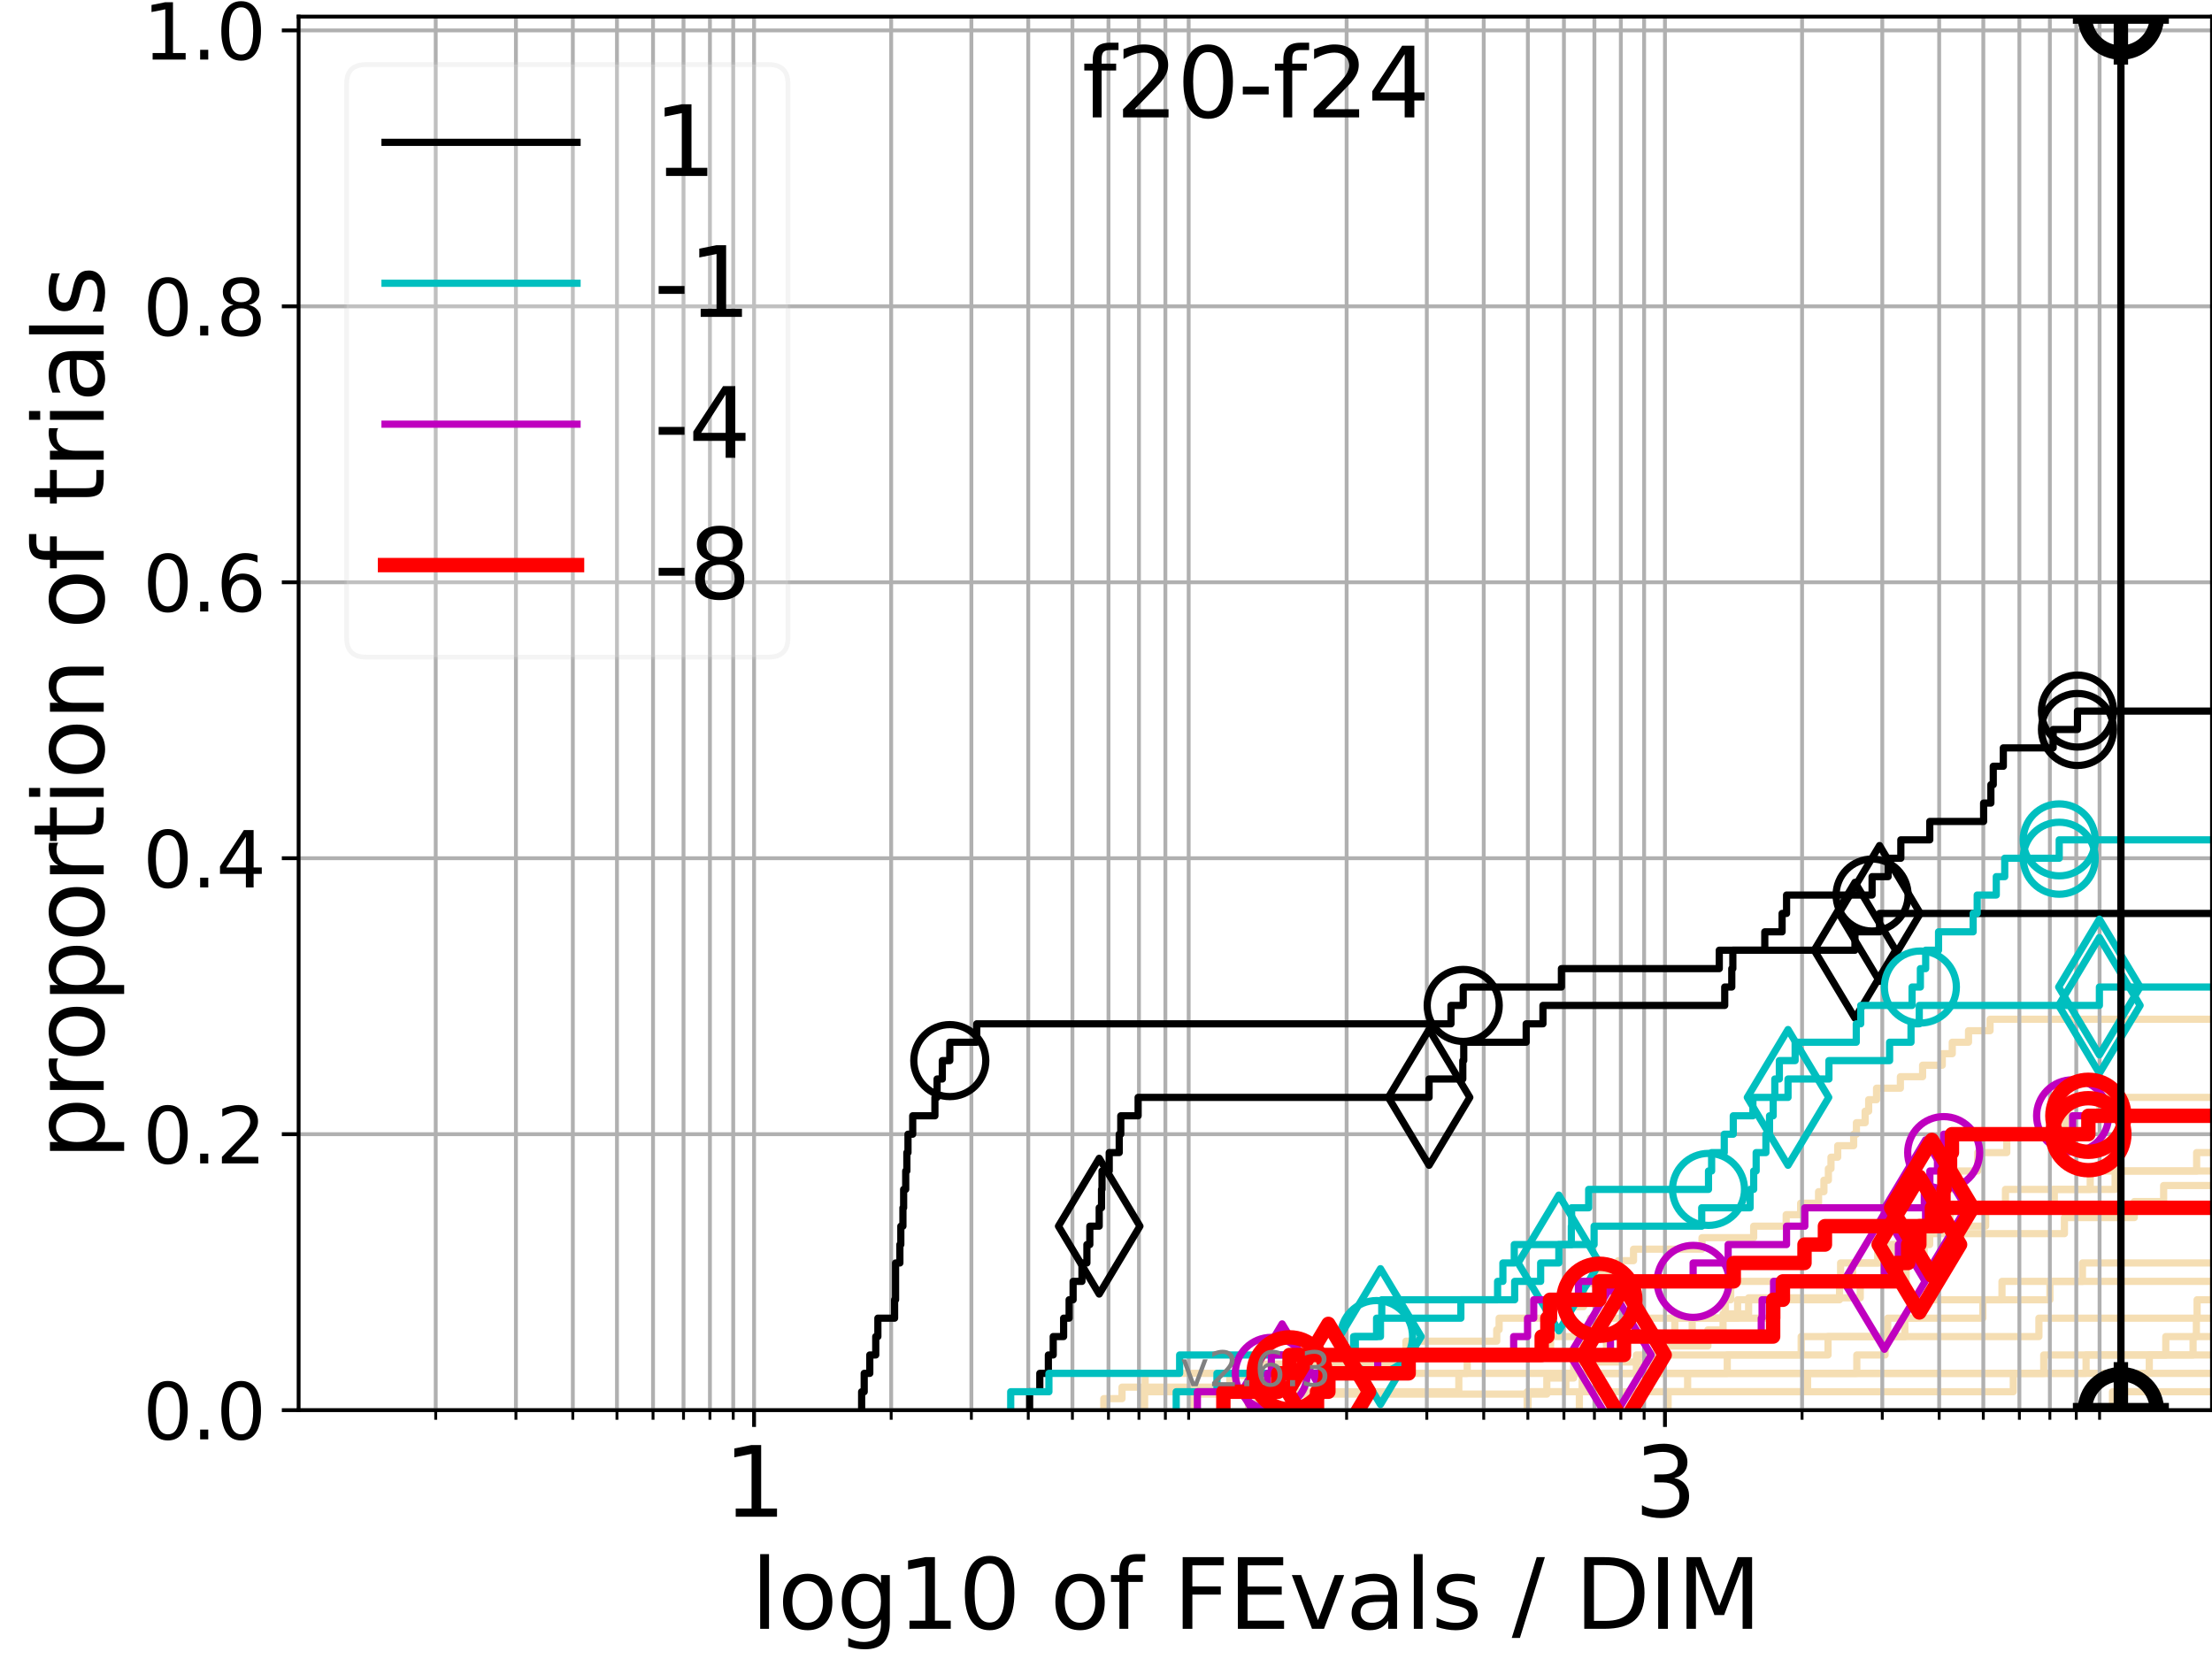 <?xml version="1.0" encoding="utf-8" standalone="no"?>
<!DOCTYPE svg PUBLIC "-//W3C//DTD SVG 1.1//EN"
  "http://www.w3.org/Graphics/SVG/1.1/DTD/svg11.dtd">
<svg height="345.6pt" version="1.1" viewBox="0 0 460.8 345.6" width="460.8pt" xmlns="http://www.w3.org/2000/svg" xmlns:xlink="http://www.w3.org/1999/xlink">
 <defs>
  <style type="text/css">*{stroke-linecap:butt;stroke-linejoin:round;}</style>
 </defs>
 <g id="figure_1">
  <g id="patch_1">
   <path d="M 0 345.6 
L 460.8 345.6 
L 460.8 0 
L 0 0 
z
" style="fill:#ffffff;"/>
  </g>
  <g id="axes_1">
   <g id="patch_2">
    <path d="M 62.208 293.76 
L 460.8 293.76 
L 460.8 3.456 
L 62.208 3.456 
z
" style="fill:#ffffff;"/>
   </g>
   <g id="line2d_1"/>
   <g id="line2d_2">
    <path clip-path="url(#p559a8ab1e9)" d="M 237.852 293.76 
L 237.852 289.928 
L 238.557 289.928 
L 238.557 286.095 
L 285.803 286.095 
L 285.803 282.263 
L 323.014 282.263 
L 323.014 278.43 
L 352.518 278.43 
L 352.518 274.598 
L 359.395 274.598 
L 359.395 270.766 
L 360.541 270.766 
L 360.541 266.933 
L 385.925 266.933 
L 385.925 263.101 
L 391.164 263.101 
L 391.164 259.268 
L 396.737 259.268 
L 396.737 255.436 
L 404.288 255.436 
L 404.288 251.604 
L 404.61 251.604 
L 404.61 247.771 
L 407.969 247.771 
L 407.969 243.939 
L 411.991 243.939 
L 411.991 240.106 
L 418.049 240.106 
L 418.049 236.274 
L 430.19 236.274 
L 430.19 232.442 
L 437.414 232.442 
L 437.414 228.609 
L 437.414 228.609 
L 437.414 228.609 
L 460.8 228.609 
" style="fill:none;stroke:#f5deb3;stroke-linecap:square;stroke-width:1.5;"/>
   </g>
   <g id="line2d_3"/>
   <g id="line2d_4"/>
   <g id="line2d_5">
    <path clip-path="url(#p559a8ab1e9)" d="M 340.515 293.76 
L 340.515 289.928 
L 376.548 289.928 
L 376.548 286.095 
L 386.808 286.095 
L 386.808 282.263 
L 392.694 282.263 
L 392.694 278.43 
L 424.743 278.43 
L 424.743 274.598 
L 461.8 274.598 
" style="fill:none;stroke:#f5deb3;stroke-linecap:square;stroke-width:1.5;"/>
   </g>
   <g id="line2d_6">
    <path clip-path="url(#p559a8ab1e9)" d="M 248.54 293.76 
L 248.54 290.418 
L 322.23 290.418 
L 322.23 287.076 
L 327.826 287.076 
L 327.826 283.733 
L 345.093 283.733 
L 345.093 280.391 
L 355.786 280.391 
L 355.786 277.049 
L 358.941 277.049 
L 358.941 273.707 
L 364.268 273.707 
L 364.268 270.365 
L 387.523 270.365 
L 387.523 267.022 
L 397.083 267.022 
L 397.083 263.68 
L 397.225 263.68 
L 397.225 260.338 
L 397.761 260.338 
L 397.761 256.996 
L 430.057 256.996 
L 430.057 253.654 
L 444.61 253.654 
L 444.61 250.311 
L 450.727 250.311 
L 450.727 246.969 
L 461.8 246.969 
" style="fill:none;stroke:#f5deb3;stroke-linecap:square;stroke-width:1.5;"/>
   </g>
   <g id="line2d_7">
    <path clip-path="url(#p559a8ab1e9)" d="M 318.131 293.76 
L 318.131 289.928 
L 419.403 289.928 
L 419.403 286.095 
L 419.403 286.095 
L 419.403 286.095 
L 460.8 286.095 
" style="fill:none;stroke:#f5deb3;stroke-linecap:square;stroke-width:1.5;"/>
   </g>
   <g id="line2d_8"/>
   <g id="line2d_9">
    <path clip-path="url(#p559a8ab1e9)" d="M 238.443 293.76 
L 238.443 289.928 
L 303.899 289.928 
L 303.899 286.095 
L 305.646 286.095 
L 305.646 282.263 
L 334.651 282.263 
L 334.651 278.43 
L 348.895 278.43 
L 348.895 274.598 
L 361.976 274.598 
L 361.976 270.766 
L 383.21 270.766 
L 383.21 266.933 
L 396.041 266.933 
L 396.041 263.101 
L 400.834 263.101 
L 400.834 259.268 
L 401.988 259.268 
L 401.988 255.436 
L 413.647 255.436 
L 413.647 251.604 
L 417.776 251.604 
L 417.776 247.771 
L 435.432 247.771 
L 435.432 243.939 
L 435.432 243.939 
L 435.432 243.939 
L 460.8 243.939 
" style="fill:none;stroke:#f5deb3;stroke-linecap:square;stroke-width:1.5;"/>
   </g>
   <g id="line2d_10"/>
   <g id="line2d_11">
    <path clip-path="url(#p559a8ab1e9)" d="M 347.498 293.76 
L 347.498 289.928 
L 351.561 289.928 
L 351.561 286.095 
L 434.568 286.095 
L 434.568 282.263 
L 456.854 282.263 
L 456.854 278.43 
L 461.8 278.43 
" style="fill:none;stroke:#f5deb3;stroke-linecap:square;stroke-width:1.5;"/>
   </g>
   <g id="line2d_12"/>
   <g id="line2d_13">
    <path clip-path="url(#p559a8ab1e9)" d="M 229.943 293.76 
L 229.943 291.365 
L 233.736 291.365 
L 233.736 288.97 
L 256.191 288.97 
L 256.191 286.574 
L 262.569 286.574 
L 262.569 284.179 
L 289.918 284.179 
L 289.918 281.784 
L 292.884 281.784 
L 292.884 279.389 
L 311.798 279.389 
L 311.798 276.993 
L 312.294 276.993 
L 312.294 274.598 
L 322.344 274.598 
L 322.344 272.203 
L 329.89 272.203 
L 329.89 269.808 
L 329.94 269.808 
L 329.94 267.412 
L 333.214 267.412 
L 333.214 265.017 
L 337.134 265.017 
L 337.134 262.622 
L 340.293 262.622 
L 340.293 260.227 
L 354.561 260.227 
L 354.561 257.831 
L 365.321 257.831 
L 365.321 255.436 
L 372.095 255.436 
L 372.095 253.041 
L 375.107 253.041 
L 375.107 250.646 
L 378.839 250.646 
L 378.839 248.25 
L 379.957 248.25 
L 379.957 245.855 
L 380.885 245.855 
L 380.885 243.46 
L 381.428 243.46 
L 381.428 241.065 
L 382.831 241.065 
L 382.831 238.669 
L 386.149 238.669 
L 386.149 236.274 
L 386.726 236.274 
L 386.726 233.879 
L 388.542 233.879 
L 388.542 231.484 
L 389.278 231.484 
L 389.278 229.088 
L 390.918 229.088 
L 390.918 226.693 
L 395.886 226.693 
L 395.886 224.298 
L 400.513 224.298 
L 400.513 221.903 
L 404.611 221.903 
L 404.611 219.507 
L 406.691 219.507 
L 406.691 217.112 
L 410.078 217.112 
L 410.078 214.717 
L 414.563 214.717 
L 414.563 212.322 
L 414.563 212.322 
L 414.563 212.322 
L 460.8 212.322 
" style="fill:none;stroke:#f5deb3;stroke-linecap:square;stroke-width:1.5;"/>
   </g>
   <g id="line2d_14">
    <path clip-path="url(#p559a8ab1e9)" d="M 440.07 293.76 
L 440.07 289.928 
L 446.755 289.928 
L 446.755 286.095 
L 447.735 286.095 
L 447.735 282.263 
L 451.174 282.263 
L 451.174 278.43 
L 457.543 278.43 
L 457.543 274.598 
L 457.697 274.598 
L 457.697 270.766 
L 461.099 270.766 
L 461.099 266.933 
L 461.8 266.933 
" style="fill:none;stroke:#f5deb3;stroke-linecap:square;stroke-width:1.5;"/>
   </g>
   <g id="line2d_15"/>
   <g id="line2d_16">
    <path clip-path="url(#p559a8ab1e9)" d="M 260.082 293.76 
L 260.082 289.928 
L 263.986 289.928 
L 263.986 286.095 
L 340.888 286.095 
L 340.888 282.263 
L 380.816 282.263 
L 380.816 278.43 
L 393.245 278.43 
L 393.245 274.598 
L 399.153 274.598 
L 399.153 270.766 
L 417.049 270.766 
L 417.049 266.933 
L 433.81 266.933 
L 433.81 263.101 
L 433.81 263.101 
L 433.81 263.101 
L 460.8 263.101 
" style="fill:none;stroke:#f5deb3;stroke-linecap:square;stroke-width:1.5;"/>
   </g>
   <g id="line2d_17">
    <path clip-path="url(#p559a8ab1e9)" d="M 442.308 293.76 
L 442.308 289.928 
L 461.8 289.928 
" style="fill:none;stroke:#f5deb3;stroke-linecap:square;stroke-width:1.5;"/>
   </g>
   <g id="line2d_18">
    <path clip-path="url(#p559a8ab1e9)" d="M 261.838 293.76 
L 261.838 289.928 
L 264.162 289.928 
L 264.162 286.095 
L 269 286.095 
L 269 282.263 
L 329.955 282.263 
L 329.955 278.43 
L 331.297 278.43 
L 331.297 274.598 
L 369.367 274.598 
L 369.367 270.766 
L 369.862 270.766 
L 369.862 266.933 
L 383.43 266.933 
L 383.43 263.101 
L 394.046 263.101 
L 394.046 259.268 
L 397.75 259.268 
L 397.75 255.436 
L 406.256 255.436 
L 406.256 251.604 
L 427.947 251.604 
L 427.947 247.771 
L 440.614 247.771 
L 440.614 243.939 
L 457.599 243.939 
L 457.599 240.106 
L 457.599 240.106 
L 457.599 240.106 
L 460.8 240.106 
" style="fill:none;stroke:#f5deb3;stroke-linecap:square;stroke-width:1.5;"/>
   </g>
   <g id="line2d_19">
    <path clip-path="url(#p559a8ab1e9)" d="M 329.01 293.76 
L 329.01 289.928 
L 329.59 289.928 
L 329.59 286.095 
L 425.748 286.095 
L 425.748 282.263 
L 461.8 282.263 
" style="fill:none;stroke:#f5deb3;stroke-linecap:square;stroke-width:1.5;"/>
   </g>
   <g id="line2d_20">
    <path clip-path="url(#p559a8ab1e9)" d="M 318.327 293.76 
L 318.327 289.928 
L 326.193 289.928 
L 326.193 286.095 
L 359.817 286.095 
L 359.817 282.263 
L 375.214 282.263 
L 375.214 278.43 
L 396.809 278.43 
L 396.809 274.598 
L 413.063 274.598 
L 413.063 270.766 
L 427.034 270.766 
L 427.034 266.933 
L 427.034 266.933 
L 427.034 266.933 
L 460.8 266.933 
" style="fill:none;stroke:#f5deb3;stroke-linecap:square;stroke-width:1.5;"/>
   </g>
   <g id="matplotlib.axis_1">
    <g id="xtick_1">
     <g id="line2d_21">
      <path clip-path="url(#p559a8ab1e9)" d="M 157.086 293.76 
L 157.086 3.456 
" style="fill:none;stroke:#b0b0b0;stroke-linecap:square;stroke-width:0.8;"/>
     </g>
     <g id="line2d_22">
      <defs>
       <path d="M 0 0 
L 0 3.5 
" id="m8887788273" style="stroke:#000000;stroke-width:0.8;"/>
      </defs>
      <g>
       <use style="stroke:#000000;stroke-width:0.8;" x="157.086" xlink:href="#m8887788273" y="293.76"/>
      </g>
     </g>
     <g id="text_1">
      <!-- 1 -->
      <g transform="translate(150.724 315.957)scale(0.2 -0.2)">
       <defs>
        <path d="M 794 531 
L 1825 531 
L 1825 4091 
L 703 3866 
L 703 4441 
L 1819 4666 
L 2450 4666 
L 2450 531 
L 3481 531 
L 3481 0 
L 794 0 
L 794 531 
z
" id="DejaVuSans-31" transform="scale(0.016)"/>
       </defs>
       <use xlink:href="#DejaVuSans-31"/>
      </g>
     </g>
    </g>
    <g id="xtick_2">
     <g id="line2d_23">
      <path clip-path="url(#p559a8ab1e9)" d="M 346.843 293.76 
L 346.843 3.456 
" style="fill:none;stroke:#b0b0b0;stroke-linecap:square;stroke-width:0.8;"/>
     </g>
     <g id="line2d_24">
      <g>
       <use style="stroke:#000000;stroke-width:0.8;" x="346.843" xlink:href="#m8887788273" y="293.76"/>
      </g>
     </g>
     <g id="text_2">
      <!-- 3 -->
      <g transform="translate(340.481 315.957)scale(0.2 -0.2)">
       <defs>
        <path d="M 2597 2516 
Q 3050 2419 3304 2112 
Q 3559 1806 3559 1356 
Q 3559 666 3084 287 
Q 2609 -91 1734 -91 
Q 1441 -91 1130 -33 
Q 819 25 488 141 
L 488 750 
Q 750 597 1062 519 
Q 1375 441 1716 441 
Q 2309 441 2620 675 
Q 2931 909 2931 1356 
Q 2931 1769 2642 2001 
Q 2353 2234 1838 2234 
L 1294 2234 
L 1294 2753 
L 1863 2753 
Q 2328 2753 2575 2939 
Q 2822 3125 2822 3475 
Q 2822 3834 2567 4026 
Q 2313 4219 1838 4219 
Q 1578 4219 1281 4162 
Q 984 4106 628 3988 
L 628 4550 
Q 988 4650 1302 4700 
Q 1616 4750 1894 4750 
Q 2613 4750 3031 4423 
Q 3450 4097 3450 3541 
Q 3450 3153 3228 2886 
Q 3006 2619 2597 2516 
z
" id="DejaVuSans-33" transform="scale(0.016)"/>
       </defs>
       <use xlink:href="#DejaVuSans-33"/>
      </g>
     </g>
    </g>
    <g id="xtick_3">
     <g id="line2d_25">
      <path clip-path="url(#p559a8ab1e9)" d="M 90.769 293.76 
L 90.769 3.456 
" style="fill:none;stroke:#b0b0b0;stroke-linecap:square;stroke-width:0.8;"/>
     </g>
     <g id="line2d_26">
      <defs>
       <path d="M 0 0 
L 0 2 
" id="mb0292539d7" style="stroke:#000000;stroke-width:0.6;"/>
      </defs>
      <g>
       <use style="stroke:#000000;stroke-width:0.6;" x="90.769" xlink:href="#mb0292539d7" y="293.76"/>
      </g>
     </g>
    </g>
    <g id="xtick_4">
     <g id="line2d_27">
      <path clip-path="url(#p559a8ab1e9)" d="M 107.476 293.76 
L 107.476 3.456 
" style="fill:none;stroke:#b0b0b0;stroke-linecap:square;stroke-width:0.8;"/>
     </g>
     <g id="line2d_28">
      <g>
       <use style="stroke:#000000;stroke-width:0.6;" x="107.476" xlink:href="#mb0292539d7" y="293.76"/>
      </g>
     </g>
    </g>
    <g id="xtick_5">
     <g id="line2d_29">
      <path clip-path="url(#p559a8ab1e9)" d="M 119.33 293.76 
L 119.33 3.456 
" style="fill:none;stroke:#b0b0b0;stroke-linecap:square;stroke-width:0.8;"/>
     </g>
     <g id="line2d_30">
      <g>
       <use style="stroke:#000000;stroke-width:0.6;" x="119.33" xlink:href="#mb0292539d7" y="293.76"/>
      </g>
     </g>
    </g>
    <g id="xtick_6">
     <g id="line2d_31">
      <path clip-path="url(#p559a8ab1e9)" d="M 128.525 293.76 
L 128.525 3.456 
" style="fill:none;stroke:#b0b0b0;stroke-linecap:square;stroke-width:0.8;"/>
     </g>
     <g id="line2d_32">
      <g>
       <use style="stroke:#000000;stroke-width:0.6;" x="128.525" xlink:href="#mb0292539d7" y="293.76"/>
      </g>
     </g>
    </g>
    <g id="xtick_7">
     <g id="line2d_33">
      <path clip-path="url(#p559a8ab1e9)" d="M 136.038 293.76 
L 136.038 3.456 
" style="fill:none;stroke:#b0b0b0;stroke-linecap:square;stroke-width:0.8;"/>
     </g>
     <g id="line2d_34">
      <g>
       <use style="stroke:#000000;stroke-width:0.6;" x="136.038" xlink:href="#mb0292539d7" y="293.76"/>
      </g>
     </g>
    </g>
    <g id="xtick_8">
     <g id="line2d_35">
      <path clip-path="url(#p559a8ab1e9)" d="M 142.39 293.76 
L 142.39 3.456 
" style="fill:none;stroke:#b0b0b0;stroke-linecap:square;stroke-width:0.8;"/>
     </g>
     <g id="line2d_36">
      <g>
       <use style="stroke:#000000;stroke-width:0.6;" x="142.39" xlink:href="#mb0292539d7" y="293.76"/>
      </g>
     </g>
    </g>
    <g id="xtick_9">
     <g id="line2d_37">
      <path clip-path="url(#p559a8ab1e9)" d="M 147.892 293.76 
L 147.892 3.456 
" style="fill:none;stroke:#b0b0b0;stroke-linecap:square;stroke-width:0.8;"/>
     </g>
     <g id="line2d_38">
      <g>
       <use style="stroke:#000000;stroke-width:0.6;" x="147.892" xlink:href="#mb0292539d7" y="293.76"/>
      </g>
     </g>
    </g>
    <g id="xtick_10">
     <g id="line2d_39">
      <path clip-path="url(#p559a8ab1e9)" d="M 152.745 293.76 
L 152.745 3.456 
" style="fill:none;stroke:#b0b0b0;stroke-linecap:square;stroke-width:0.8;"/>
     </g>
     <g id="line2d_40">
      <g>
       <use style="stroke:#000000;stroke-width:0.6;" x="152.745" xlink:href="#mb0292539d7" y="293.76"/>
      </g>
     </g>
    </g>
    <g id="xtick_11">
     <g id="line2d_41">
      <path clip-path="url(#p559a8ab1e9)" d="M 185.648 293.76 
L 185.648 3.456 
" style="fill:none;stroke:#b0b0b0;stroke-linecap:square;stroke-width:0.8;"/>
     </g>
     <g id="line2d_42">
      <g>
       <use style="stroke:#000000;stroke-width:0.6;" x="185.648" xlink:href="#mb0292539d7" y="293.76"/>
      </g>
     </g>
    </g>
    <g id="xtick_12">
     <g id="line2d_43">
      <path clip-path="url(#p559a8ab1e9)" d="M 202.355 293.76 
L 202.355 3.456 
" style="fill:none;stroke:#b0b0b0;stroke-linecap:square;stroke-width:0.8;"/>
     </g>
     <g id="line2d_44">
      <g>
       <use style="stroke:#000000;stroke-width:0.6;" x="202.355" xlink:href="#mb0292539d7" y="293.76"/>
      </g>
     </g>
    </g>
    <g id="xtick_13">
     <g id="line2d_45">
      <path clip-path="url(#p559a8ab1e9)" d="M 214.209 293.76 
L 214.209 3.456 
" style="fill:none;stroke:#b0b0b0;stroke-linecap:square;stroke-width:0.8;"/>
     </g>
     <g id="line2d_46">
      <g>
       <use style="stroke:#000000;stroke-width:0.6;" x="214.209" xlink:href="#mb0292539d7" y="293.76"/>
      </g>
     </g>
    </g>
    <g id="xtick_14">
     <g id="line2d_47">
      <path clip-path="url(#p559a8ab1e9)" d="M 223.404 293.76 
L 223.404 3.456 
" style="fill:none;stroke:#b0b0b0;stroke-linecap:square;stroke-width:0.8;"/>
     </g>
     <g id="line2d_48">
      <g>
       <use style="stroke:#000000;stroke-width:0.6;" x="223.404" xlink:href="#mb0292539d7" y="293.76"/>
      </g>
     </g>
    </g>
    <g id="xtick_15">
     <g id="line2d_49">
      <path clip-path="url(#p559a8ab1e9)" d="M 230.916 293.76 
L 230.916 3.456 
" style="fill:none;stroke:#b0b0b0;stroke-linecap:square;stroke-width:0.8;"/>
     </g>
     <g id="line2d_50">
      <g>
       <use style="stroke:#000000;stroke-width:0.6;" x="230.916" xlink:href="#mb0292539d7" y="293.76"/>
      </g>
     </g>
    </g>
    <g id="xtick_16">
     <g id="line2d_51">
      <path clip-path="url(#p559a8ab1e9)" d="M 237.268 293.76 
L 237.268 3.456 
" style="fill:none;stroke:#b0b0b0;stroke-linecap:square;stroke-width:0.8;"/>
     </g>
     <g id="line2d_52">
      <g>
       <use style="stroke:#000000;stroke-width:0.6;" x="237.268" xlink:href="#mb0292539d7" y="293.76"/>
      </g>
     </g>
    </g>
    <g id="xtick_17">
     <g id="line2d_53">
      <path clip-path="url(#p559a8ab1e9)" d="M 242.77 293.76 
L 242.77 3.456 
" style="fill:none;stroke:#b0b0b0;stroke-linecap:square;stroke-width:0.8;"/>
     </g>
     <g id="line2d_54">
      <g>
       <use style="stroke:#000000;stroke-width:0.6;" x="242.77" xlink:href="#mb0292539d7" y="293.76"/>
      </g>
     </g>
    </g>
    <g id="xtick_18">
     <g id="line2d_55">
      <path clip-path="url(#p559a8ab1e9)" d="M 247.623 293.76 
L 247.623 3.456 
" style="fill:none;stroke:#b0b0b0;stroke-linecap:square;stroke-width:0.8;"/>
     </g>
     <g id="line2d_56">
      <g>
       <use style="stroke:#000000;stroke-width:0.6;" x="247.623" xlink:href="#mb0292539d7" y="293.76"/>
      </g>
     </g>
    </g>
    <g id="xtick_19">
     <g id="line2d_57">
      <path clip-path="url(#p559a8ab1e9)" d="M 280.526 293.76 
L 280.526 3.456 
" style="fill:none;stroke:#b0b0b0;stroke-linecap:square;stroke-width:0.8;"/>
     </g>
     <g id="line2d_58">
      <g>
       <use style="stroke:#000000;stroke-width:0.6;" x="280.526" xlink:href="#mb0292539d7" y="293.76"/>
      </g>
     </g>
    </g>
    <g id="xtick_20">
     <g id="line2d_59">
      <path clip-path="url(#p559a8ab1e9)" d="M 297.233 293.76 
L 297.233 3.456 
" style="fill:none;stroke:#b0b0b0;stroke-linecap:square;stroke-width:0.8;"/>
     </g>
     <g id="line2d_60">
      <g>
       <use style="stroke:#000000;stroke-width:0.6;" x="297.233" xlink:href="#mb0292539d7" y="293.76"/>
      </g>
     </g>
    </g>
    <g id="xtick_21">
     <g id="line2d_61">
      <path clip-path="url(#p559a8ab1e9)" d="M 309.087 293.76 
L 309.087 3.456 
" style="fill:none;stroke:#b0b0b0;stroke-linecap:square;stroke-width:0.8;"/>
     </g>
     <g id="line2d_62">
      <g>
       <use style="stroke:#000000;stroke-width:0.6;" x="309.087" xlink:href="#mb0292539d7" y="293.76"/>
      </g>
     </g>
    </g>
    <g id="xtick_22">
     <g id="line2d_63">
      <path clip-path="url(#p559a8ab1e9)" d="M 318.282 293.76 
L 318.282 3.456 
" style="fill:none;stroke:#b0b0b0;stroke-linecap:square;stroke-width:0.8;"/>
     </g>
     <g id="line2d_64">
      <g>
       <use style="stroke:#000000;stroke-width:0.6;" x="318.282" xlink:href="#mb0292539d7" y="293.76"/>
      </g>
     </g>
    </g>
    <g id="xtick_23">
     <g id="line2d_65">
      <path clip-path="url(#p559a8ab1e9)" d="M 325.795 293.76 
L 325.795 3.456 
" style="fill:none;stroke:#b0b0b0;stroke-linecap:square;stroke-width:0.8;"/>
     </g>
     <g id="line2d_66">
      <g>
       <use style="stroke:#000000;stroke-width:0.6;" x="325.795" xlink:href="#mb0292539d7" y="293.76"/>
      </g>
     </g>
    </g>
    <g id="xtick_24">
     <g id="line2d_67">
      <path clip-path="url(#p559a8ab1e9)" d="M 332.146 293.76 
L 332.146 3.456 
" style="fill:none;stroke:#b0b0b0;stroke-linecap:square;stroke-width:0.8;"/>
     </g>
     <g id="line2d_68">
      <g>
       <use style="stroke:#000000;stroke-width:0.6;" x="332.146" xlink:href="#mb0292539d7" y="293.76"/>
      </g>
     </g>
    </g>
    <g id="xtick_25">
     <g id="line2d_69">
      <path clip-path="url(#p559a8ab1e9)" d="M 337.649 293.76 
L 337.649 3.456 
" style="fill:none;stroke:#b0b0b0;stroke-linecap:square;stroke-width:0.8;"/>
     </g>
     <g id="line2d_70">
      <g>
       <use style="stroke:#000000;stroke-width:0.6;" x="337.649" xlink:href="#mb0292539d7" y="293.76"/>
      </g>
     </g>
    </g>
    <g id="xtick_26">
     <g id="line2d_71">
      <path clip-path="url(#p559a8ab1e9)" d="M 342.502 293.76 
L 342.502 3.456 
" style="fill:none;stroke:#b0b0b0;stroke-linecap:square;stroke-width:0.8;"/>
     </g>
     <g id="line2d_72">
      <g>
       <use style="stroke:#000000;stroke-width:0.6;" x="342.502" xlink:href="#mb0292539d7" y="293.76"/>
      </g>
     </g>
    </g>
    <g id="xtick_27">
     <g id="line2d_73">
      <path clip-path="url(#p559a8ab1e9)" d="M 375.404 293.76 
L 375.404 3.456 
" style="fill:none;stroke:#b0b0b0;stroke-linecap:square;stroke-width:0.8;"/>
     </g>
     <g id="line2d_74">
      <g>
       <use style="stroke:#000000;stroke-width:0.6;" x="375.404" xlink:href="#mb0292539d7" y="293.76"/>
      </g>
     </g>
    </g>
    <g id="xtick_28">
     <g id="line2d_75">
      <path clip-path="url(#p559a8ab1e9)" d="M 392.112 293.76 
L 392.112 3.456 
" style="fill:none;stroke:#b0b0b0;stroke-linecap:square;stroke-width:0.8;"/>
     </g>
     <g id="line2d_76">
      <g>
       <use style="stroke:#000000;stroke-width:0.6;" x="392.112" xlink:href="#mb0292539d7" y="293.76"/>
      </g>
     </g>
    </g>
    <g id="xtick_29">
     <g id="line2d_77">
      <path clip-path="url(#p559a8ab1e9)" d="M 403.966 293.76 
L 403.966 3.456 
" style="fill:none;stroke:#b0b0b0;stroke-linecap:square;stroke-width:0.8;"/>
     </g>
     <g id="line2d_78">
      <g>
       <use style="stroke:#000000;stroke-width:0.6;" x="403.966" xlink:href="#mb0292539d7" y="293.76"/>
      </g>
     </g>
    </g>
    <g id="xtick_30">
     <g id="line2d_79">
      <path clip-path="url(#p559a8ab1e9)" d="M 413.16 293.76 
L 413.16 3.456 
" style="fill:none;stroke:#b0b0b0;stroke-linecap:square;stroke-width:0.8;"/>
     </g>
     <g id="line2d_80">
      <g>
       <use style="stroke:#000000;stroke-width:0.6;" x="413.16" xlink:href="#mb0292539d7" y="293.76"/>
      </g>
     </g>
    </g>
    <g id="xtick_31">
     <g id="line2d_81">
      <path clip-path="url(#p559a8ab1e9)" d="M 420.673 293.76 
L 420.673 3.456 
" style="fill:none;stroke:#b0b0b0;stroke-linecap:square;stroke-width:0.8;"/>
     </g>
     <g id="line2d_82">
      <g>
       <use style="stroke:#000000;stroke-width:0.6;" x="420.673" xlink:href="#mb0292539d7" y="293.76"/>
      </g>
     </g>
    </g>
    <g id="xtick_32">
     <g id="line2d_83">
      <path clip-path="url(#p559a8ab1e9)" d="M 427.025 293.76 
L 427.025 3.456 
" style="fill:none;stroke:#b0b0b0;stroke-linecap:square;stroke-width:0.8;"/>
     </g>
     <g id="line2d_84">
      <g>
       <use style="stroke:#000000;stroke-width:0.6;" x="427.025" xlink:href="#mb0292539d7" y="293.76"/>
      </g>
     </g>
    </g>
    <g id="xtick_33">
     <g id="line2d_85">
      <path clip-path="url(#p559a8ab1e9)" d="M 432.527 293.76 
L 432.527 3.456 
" style="fill:none;stroke:#b0b0b0;stroke-linecap:square;stroke-width:0.8;"/>
     </g>
     <g id="line2d_86">
      <g>
       <use style="stroke:#000000;stroke-width:0.6;" x="432.527" xlink:href="#mb0292539d7" y="293.76"/>
      </g>
     </g>
    </g>
    <g id="xtick_34">
     <g id="line2d_87">
      <path clip-path="url(#p559a8ab1e9)" d="M 437.38 293.76 
L 437.38 3.456 
" style="fill:none;stroke:#b0b0b0;stroke-linecap:square;stroke-width:0.8;"/>
     </g>
     <g id="line2d_88">
      <g>
       <use style="stroke:#000000;stroke-width:0.6;" x="437.38" xlink:href="#mb0292539d7" y="293.76"/>
      </g>
     </g>
    </g>
    <g id="text_3">
     <!-- log10 of FEvals / DIM -->
     <g transform="translate(156.431 339.313)scale(0.2 -0.2)">
      <defs>
       <path d="M 603 4863 
L 1178 4863 
L 1178 0 
L 603 0 
L 603 4863 
z
" id="DejaVuSans-6c" transform="scale(0.016)"/>
       <path d="M 1959 3097 
Q 1497 3097 1228 2736 
Q 959 2375 959 1747 
Q 959 1119 1226 758 
Q 1494 397 1959 397 
Q 2419 397 2687 759 
Q 2956 1122 2956 1747 
Q 2956 2369 2687 2733 
Q 2419 3097 1959 3097 
z
M 1959 3584 
Q 2709 3584 3137 3096 
Q 3566 2609 3566 1747 
Q 3566 888 3137 398 
Q 2709 -91 1959 -91 
Q 1206 -91 779 398 
Q 353 888 353 1747 
Q 353 2609 779 3096 
Q 1206 3584 1959 3584 
z
" id="DejaVuSans-6f" transform="scale(0.016)"/>
       <path d="M 2906 1791 
Q 2906 2416 2648 2759 
Q 2391 3103 1925 3103 
Q 1463 3103 1205 2759 
Q 947 2416 947 1791 
Q 947 1169 1205 825 
Q 1463 481 1925 481 
Q 2391 481 2648 825 
Q 2906 1169 2906 1791 
z
M 3481 434 
Q 3481 -459 3084 -895 
Q 2688 -1331 1869 -1331 
Q 1566 -1331 1297 -1286 
Q 1028 -1241 775 -1147 
L 775 -588 
Q 1028 -725 1275 -790 
Q 1522 -856 1778 -856 
Q 2344 -856 2625 -561 
Q 2906 -266 2906 331 
L 2906 616 
Q 2728 306 2450 153 
Q 2172 0 1784 0 
Q 1141 0 747 490 
Q 353 981 353 1791 
Q 353 2603 747 3093 
Q 1141 3584 1784 3584 
Q 2172 3584 2450 3431 
Q 2728 3278 2906 2969 
L 2906 3500 
L 3481 3500 
L 3481 434 
z
" id="DejaVuSans-67" transform="scale(0.016)"/>
       <path d="M 2034 4250 
Q 1547 4250 1301 3770 
Q 1056 3291 1056 2328 
Q 1056 1369 1301 889 
Q 1547 409 2034 409 
Q 2525 409 2770 889 
Q 3016 1369 3016 2328 
Q 3016 3291 2770 3770 
Q 2525 4250 2034 4250 
z
M 2034 4750 
Q 2819 4750 3233 4129 
Q 3647 3509 3647 2328 
Q 3647 1150 3233 529 
Q 2819 -91 2034 -91 
Q 1250 -91 836 529 
Q 422 1150 422 2328 
Q 422 3509 836 4129 
Q 1250 4750 2034 4750 
z
" id="DejaVuSans-30" transform="scale(0.016)"/>
       <path id="DejaVuSans-20" transform="scale(0.016)"/>
       <path d="M 2375 4863 
L 2375 4384 
L 1825 4384 
Q 1516 4384 1395 4259 
Q 1275 4134 1275 3809 
L 1275 3500 
L 2222 3500 
L 2222 3053 
L 1275 3053 
L 1275 0 
L 697 0 
L 697 3053 
L 147 3053 
L 147 3500 
L 697 3500 
L 697 3744 
Q 697 4328 969 4595 
Q 1241 4863 1831 4863 
L 2375 4863 
z
" id="DejaVuSans-66" transform="scale(0.016)"/>
       <path d="M 628 4666 
L 3309 4666 
L 3309 4134 
L 1259 4134 
L 1259 2759 
L 3109 2759 
L 3109 2228 
L 1259 2228 
L 1259 0 
L 628 0 
L 628 4666 
z
" id="DejaVuSans-46" transform="scale(0.016)"/>
       <path d="M 628 4666 
L 3578 4666 
L 3578 4134 
L 1259 4134 
L 1259 2753 
L 3481 2753 
L 3481 2222 
L 1259 2222 
L 1259 531 
L 3634 531 
L 3634 0 
L 628 0 
L 628 4666 
z
" id="DejaVuSans-45" transform="scale(0.016)"/>
       <path d="M 191 3500 
L 800 3500 
L 1894 563 
L 2988 3500 
L 3597 3500 
L 2284 0 
L 1503 0 
L 191 3500 
z
" id="DejaVuSans-76" transform="scale(0.016)"/>
       <path d="M 2194 1759 
Q 1497 1759 1228 1600 
Q 959 1441 959 1056 
Q 959 750 1161 570 
Q 1363 391 1709 391 
Q 2188 391 2477 730 
Q 2766 1069 2766 1631 
L 2766 1759 
L 2194 1759 
z
M 3341 1997 
L 3341 0 
L 2766 0 
L 2766 531 
Q 2569 213 2275 61 
Q 1981 -91 1556 -91 
Q 1019 -91 701 211 
Q 384 513 384 1019 
Q 384 1609 779 1909 
Q 1175 2209 1959 2209 
L 2766 2209 
L 2766 2266 
Q 2766 2663 2505 2880 
Q 2244 3097 1772 3097 
Q 1472 3097 1187 3025 
Q 903 2953 641 2809 
L 641 3341 
Q 956 3463 1253 3523 
Q 1550 3584 1831 3584 
Q 2591 3584 2966 3190 
Q 3341 2797 3341 1997 
z
" id="DejaVuSans-61" transform="scale(0.016)"/>
       <path d="M 2834 3397 
L 2834 2853 
Q 2591 2978 2328 3040 
Q 2066 3103 1784 3103 
Q 1356 3103 1142 2972 
Q 928 2841 928 2578 
Q 928 2378 1081 2264 
Q 1234 2150 1697 2047 
L 1894 2003 
Q 2506 1872 2764 1633 
Q 3022 1394 3022 966 
Q 3022 478 2636 193 
Q 2250 -91 1575 -91 
Q 1294 -91 989 -36 
Q 684 19 347 128 
L 347 722 
Q 666 556 975 473 
Q 1284 391 1588 391 
Q 1994 391 2212 530 
Q 2431 669 2431 922 
Q 2431 1156 2273 1281 
Q 2116 1406 1581 1522 
L 1381 1569 
Q 847 1681 609 1914 
Q 372 2147 372 2553 
Q 372 3047 722 3315 
Q 1072 3584 1716 3584 
Q 2034 3584 2315 3537 
Q 2597 3491 2834 3397 
z
" id="DejaVuSans-73" transform="scale(0.016)"/>
       <path d="M 1625 4666 
L 2156 4666 
L 531 -594 
L 0 -594 
L 1625 4666 
z
" id="DejaVuSans-2f" transform="scale(0.016)"/>
       <path d="M 1259 4147 
L 1259 519 
L 2022 519 
Q 2988 519 3436 956 
Q 3884 1394 3884 2338 
Q 3884 3275 3436 3711 
Q 2988 4147 2022 4147 
L 1259 4147 
z
M 628 4666 
L 1925 4666 
Q 3281 4666 3915 4102 
Q 4550 3538 4550 2338 
Q 4550 1131 3912 565 
Q 3275 0 1925 0 
L 628 0 
L 628 4666 
z
" id="DejaVuSans-44" transform="scale(0.016)"/>
       <path d="M 628 4666 
L 1259 4666 
L 1259 0 
L 628 0 
L 628 4666 
z
" id="DejaVuSans-49" transform="scale(0.016)"/>
       <path d="M 628 4666 
L 1569 4666 
L 2759 1491 
L 3956 4666 
L 4897 4666 
L 4897 0 
L 4281 0 
L 4281 4097 
L 3078 897 
L 2444 897 
L 1241 4097 
L 1241 0 
L 628 0 
L 628 4666 
z
" id="DejaVuSans-4d" transform="scale(0.016)"/>
      </defs>
      <use xlink:href="#DejaVuSans-6c"/>
      <use x="27.783" xlink:href="#DejaVuSans-6f"/>
      <use x="88.965" xlink:href="#DejaVuSans-67"/>
      <use x="152.441" xlink:href="#DejaVuSans-31"/>
      <use x="216.064" xlink:href="#DejaVuSans-30"/>
      <use x="279.688" xlink:href="#DejaVuSans-20"/>
      <use x="311.475" xlink:href="#DejaVuSans-6f"/>
      <use x="372.656" xlink:href="#DejaVuSans-66"/>
      <use x="407.861" xlink:href="#DejaVuSans-20"/>
      <use x="439.648" xlink:href="#DejaVuSans-46"/>
      <use x="497.168" xlink:href="#DejaVuSans-45"/>
      <use x="560.352" xlink:href="#DejaVuSans-76"/>
      <use x="619.531" xlink:href="#DejaVuSans-61"/>
      <use x="680.811" xlink:href="#DejaVuSans-6c"/>
      <use x="708.594" xlink:href="#DejaVuSans-73"/>
      <use x="760.693" xlink:href="#DejaVuSans-20"/>
      <use x="792.48" xlink:href="#DejaVuSans-2f"/>
      <use x="826.172" xlink:href="#DejaVuSans-20"/>
      <use x="857.959" xlink:href="#DejaVuSans-44"/>
      <use x="934.961" xlink:href="#DejaVuSans-49"/>
      <use x="964.453" xlink:href="#DejaVuSans-4d"/>
     </g>
    </g>
   </g>
   <g id="matplotlib.axis_2">
    <g id="ytick_1">
     <g id="line2d_89">
      <path clip-path="url(#p559a8ab1e9)" d="M 62.208 293.76 
L 460.8 293.76 
" style="fill:none;stroke:#b0b0b0;stroke-linecap:square;stroke-width:0.8;"/>
     </g>
     <g id="line2d_90">
      <defs>
       <path d="M 0 0 
L -3.5 0 
" id="mcc0cce157f" style="stroke:#000000;stroke-width:0.8;"/>
      </defs>
      <g>
       <use style="stroke:#000000;stroke-width:0.8;" x="62.208" xlink:href="#mcc0cce157f" y="293.76"/>
      </g>
     </g>
     <g id="text_4">
      <!-- 0.0 -->
      <g transform="translate(29.763 299.839)scale(0.16 -0.16)">
       <defs>
        <path d="M 684 794 
L 1344 794 
L 1344 0 
L 684 0 
L 684 794 
z
" id="DejaVuSans-2e" transform="scale(0.016)"/>
       </defs>
       <use xlink:href="#DejaVuSans-30"/>
       <use x="63.623" xlink:href="#DejaVuSans-2e"/>
       <use x="95.41" xlink:href="#DejaVuSans-30"/>
      </g>
     </g>
    </g>
    <g id="ytick_2">
     <g id="line2d_91">
      <path clip-path="url(#p559a8ab1e9)" d="M 62.208 236.274 
L 460.8 236.274 
" style="fill:none;stroke:#b0b0b0;stroke-linecap:square;stroke-width:0.8;"/>
     </g>
     <g id="line2d_92">
      <g>
       <use style="stroke:#000000;stroke-width:0.8;" x="62.208" xlink:href="#mcc0cce157f" y="236.274"/>
      </g>
     </g>
     <g id="text_5">
      <!-- 0.2 -->
      <g transform="translate(29.763 242.353)scale(0.16 -0.16)">
       <defs>
        <path d="M 1228 531 
L 3431 531 
L 3431 0 
L 469 0 
L 469 531 
Q 828 903 1448 1529 
Q 2069 2156 2228 2338 
Q 2531 2678 2651 2914 
Q 2772 3150 2772 3378 
Q 2772 3750 2511 3984 
Q 2250 4219 1831 4219 
Q 1534 4219 1204 4116 
Q 875 4013 500 3803 
L 500 4441 
Q 881 4594 1212 4672 
Q 1544 4750 1819 4750 
Q 2544 4750 2975 4387 
Q 3406 4025 3406 3419 
Q 3406 3131 3298 2873 
Q 3191 2616 2906 2266 
Q 2828 2175 2409 1742 
Q 1991 1309 1228 531 
z
" id="DejaVuSans-32" transform="scale(0.016)"/>
       </defs>
       <use xlink:href="#DejaVuSans-30"/>
       <use x="63.623" xlink:href="#DejaVuSans-2e"/>
       <use x="95.41" xlink:href="#DejaVuSans-32"/>
      </g>
     </g>
    </g>
    <g id="ytick_3">
     <g id="line2d_93">
      <path clip-path="url(#p559a8ab1e9)" d="M 62.208 178.788 
L 460.8 178.788 
" style="fill:none;stroke:#b0b0b0;stroke-linecap:square;stroke-width:0.8;"/>
     </g>
     <g id="line2d_94">
      <g>
       <use style="stroke:#000000;stroke-width:0.8;" x="62.208" xlink:href="#mcc0cce157f" y="178.788"/>
      </g>
     </g>
     <g id="text_6">
      <!-- 0.4 -->
      <g transform="translate(29.763 184.867)scale(0.16 -0.16)">
       <defs>
        <path d="M 2419 4116 
L 825 1625 
L 2419 1625 
L 2419 4116 
z
M 2253 4666 
L 3047 4666 
L 3047 1625 
L 3713 1625 
L 3713 1100 
L 3047 1100 
L 3047 0 
L 2419 0 
L 2419 1100 
L 313 1100 
L 313 1709 
L 2253 4666 
z
" id="DejaVuSans-34" transform="scale(0.016)"/>
       </defs>
       <use xlink:href="#DejaVuSans-30"/>
       <use x="63.623" xlink:href="#DejaVuSans-2e"/>
       <use x="95.41" xlink:href="#DejaVuSans-34"/>
      </g>
     </g>
    </g>
    <g id="ytick_4">
     <g id="line2d_95">
      <path clip-path="url(#p559a8ab1e9)" d="M 62.208 121.302 
L 460.8 121.302 
" style="fill:none;stroke:#b0b0b0;stroke-linecap:square;stroke-width:0.8;"/>
     </g>
     <g id="line2d_96">
      <g>
       <use style="stroke:#000000;stroke-width:0.8;" x="62.208" xlink:href="#mcc0cce157f" y="121.302"/>
      </g>
     </g>
     <g id="text_7">
      <!-- 0.6 -->
      <g transform="translate(29.763 127.381)scale(0.16 -0.16)">
       <defs>
        <path d="M 2113 2584 
Q 1688 2584 1439 2293 
Q 1191 2003 1191 1497 
Q 1191 994 1439 701 
Q 1688 409 2113 409 
Q 2538 409 2786 701 
Q 3034 994 3034 1497 
Q 3034 2003 2786 2293 
Q 2538 2584 2113 2584 
z
M 3366 4563 
L 3366 3988 
Q 3128 4100 2886 4159 
Q 2644 4219 2406 4219 
Q 1781 4219 1451 3797 
Q 1122 3375 1075 2522 
Q 1259 2794 1537 2939 
Q 1816 3084 2150 3084 
Q 2853 3084 3261 2657 
Q 3669 2231 3669 1497 
Q 3669 778 3244 343 
Q 2819 -91 2113 -91 
Q 1303 -91 875 529 
Q 447 1150 447 2328 
Q 447 3434 972 4092 
Q 1497 4750 2381 4750 
Q 2619 4750 2861 4703 
Q 3103 4656 3366 4563 
z
" id="DejaVuSans-36" transform="scale(0.016)"/>
       </defs>
       <use xlink:href="#DejaVuSans-30"/>
       <use x="63.623" xlink:href="#DejaVuSans-2e"/>
       <use x="95.41" xlink:href="#DejaVuSans-36"/>
      </g>
     </g>
    </g>
    <g id="ytick_5">
     <g id="line2d_97">
      <path clip-path="url(#p559a8ab1e9)" d="M 62.208 63.816 
L 460.8 63.816 
" style="fill:none;stroke:#b0b0b0;stroke-linecap:square;stroke-width:0.8;"/>
     </g>
     <g id="line2d_98">
      <g>
       <use style="stroke:#000000;stroke-width:0.8;" x="62.208" xlink:href="#mcc0cce157f" y="63.816"/>
      </g>
     </g>
     <g id="text_8">
      <!-- 0.8 -->
      <g transform="translate(29.763 69.895)scale(0.16 -0.16)">
       <defs>
        <path d="M 2034 2216 
Q 1584 2216 1326 1975 
Q 1069 1734 1069 1313 
Q 1069 891 1326 650 
Q 1584 409 2034 409 
Q 2484 409 2743 651 
Q 3003 894 3003 1313 
Q 3003 1734 2745 1975 
Q 2488 2216 2034 2216 
z
M 1403 2484 
Q 997 2584 770 2862 
Q 544 3141 544 3541 
Q 544 4100 942 4425 
Q 1341 4750 2034 4750 
Q 2731 4750 3128 4425 
Q 3525 4100 3525 3541 
Q 3525 3141 3298 2862 
Q 3072 2584 2669 2484 
Q 3125 2378 3379 2068 
Q 3634 1759 3634 1313 
Q 3634 634 3220 271 
Q 2806 -91 2034 -91 
Q 1263 -91 848 271 
Q 434 634 434 1313 
Q 434 1759 690 2068 
Q 947 2378 1403 2484 
z
M 1172 3481 
Q 1172 3119 1398 2916 
Q 1625 2713 2034 2713 
Q 2441 2713 2670 2916 
Q 2900 3119 2900 3481 
Q 2900 3844 2670 4047 
Q 2441 4250 2034 4250 
Q 1625 4250 1398 4047 
Q 1172 3844 1172 3481 
z
" id="DejaVuSans-38" transform="scale(0.016)"/>
       </defs>
       <use xlink:href="#DejaVuSans-30"/>
       <use x="63.623" xlink:href="#DejaVuSans-2e"/>
       <use x="95.41" xlink:href="#DejaVuSans-38"/>
      </g>
     </g>
    </g>
    <g id="ytick_6">
     <g id="line2d_99">
      <path clip-path="url(#p559a8ab1e9)" d="M 62.208 6.33 
L 460.8 6.33 
" style="fill:none;stroke:#b0b0b0;stroke-linecap:square;stroke-width:0.8;"/>
     </g>
     <g id="line2d_100">
      <g>
       <use style="stroke:#000000;stroke-width:0.8;" x="62.208" xlink:href="#mcc0cce157f" y="6.33"/>
      </g>
     </g>
     <g id="text_9">
      <!-- 1.0 -->
      <g transform="translate(29.763 12.409)scale(0.16 -0.16)">
       <use xlink:href="#DejaVuSans-31"/>
       <use x="63.623" xlink:href="#DejaVuSans-2e"/>
       <use x="95.41" xlink:href="#DejaVuSans-30"/>
      </g>
     </g>
    </g>
    <g id="text_10">
     <!-- proportion of trials -->
     <g transform="translate(21.604 241.614)rotate(-90)scale(0.2 -0.2)">
      <defs>
       <path d="M 1159 525 
L 1159 -1331 
L 581 -1331 
L 581 3500 
L 1159 3500 
L 1159 2969 
Q 1341 3281 1617 3432 
Q 1894 3584 2278 3584 
Q 2916 3584 3314 3078 
Q 3713 2572 3713 1747 
Q 3713 922 3314 415 
Q 2916 -91 2278 -91 
Q 1894 -91 1617 61 
Q 1341 213 1159 525 
z
M 3116 1747 
Q 3116 2381 2855 2742 
Q 2594 3103 2138 3103 
Q 1681 3103 1420 2742 
Q 1159 2381 1159 1747 
Q 1159 1113 1420 752 
Q 1681 391 2138 391 
Q 2594 391 2855 752 
Q 3116 1113 3116 1747 
z
" id="DejaVuSans-70" transform="scale(0.016)"/>
       <path d="M 2631 2963 
Q 2534 3019 2420 3045 
Q 2306 3072 2169 3072 
Q 1681 3072 1420 2755 
Q 1159 2438 1159 1844 
L 1159 0 
L 581 0 
L 581 3500 
L 1159 3500 
L 1159 2956 
Q 1341 3275 1631 3429 
Q 1922 3584 2338 3584 
Q 2397 3584 2469 3576 
Q 2541 3569 2628 3553 
L 2631 2963 
z
" id="DejaVuSans-72" transform="scale(0.016)"/>
       <path d="M 1172 4494 
L 1172 3500 
L 2356 3500 
L 2356 3053 
L 1172 3053 
L 1172 1153 
Q 1172 725 1289 603 
Q 1406 481 1766 481 
L 2356 481 
L 2356 0 
L 1766 0 
Q 1100 0 847 248 
Q 594 497 594 1153 
L 594 3053 
L 172 3053 
L 172 3500 
L 594 3500 
L 594 4494 
L 1172 4494 
z
" id="DejaVuSans-74" transform="scale(0.016)"/>
       <path d="M 603 3500 
L 1178 3500 
L 1178 0 
L 603 0 
L 603 3500 
z
M 603 4863 
L 1178 4863 
L 1178 4134 
L 603 4134 
L 603 4863 
z
" id="DejaVuSans-69" transform="scale(0.016)"/>
       <path d="M 3513 2113 
L 3513 0 
L 2938 0 
L 2938 2094 
Q 2938 2591 2744 2837 
Q 2550 3084 2163 3084 
Q 1697 3084 1428 2787 
Q 1159 2491 1159 1978 
L 1159 0 
L 581 0 
L 581 3500 
L 1159 3500 
L 1159 2956 
Q 1366 3272 1645 3428 
Q 1925 3584 2291 3584 
Q 2894 3584 3203 3211 
Q 3513 2838 3513 2113 
z
" id="DejaVuSans-6e" transform="scale(0.016)"/>
      </defs>
      <use xlink:href="#DejaVuSans-70"/>
      <use x="63.477" xlink:href="#DejaVuSans-72"/>
      <use x="102.34" xlink:href="#DejaVuSans-6f"/>
      <use x="163.521" xlink:href="#DejaVuSans-70"/>
      <use x="226.998" xlink:href="#DejaVuSans-6f"/>
      <use x="288.18" xlink:href="#DejaVuSans-72"/>
      <use x="329.293" xlink:href="#DejaVuSans-74"/>
      <use x="368.502" xlink:href="#DejaVuSans-69"/>
      <use x="396.285" xlink:href="#DejaVuSans-6f"/>
      <use x="457.467" xlink:href="#DejaVuSans-6e"/>
      <use x="520.846" xlink:href="#DejaVuSans-20"/>
      <use x="552.633" xlink:href="#DejaVuSans-6f"/>
      <use x="613.814" xlink:href="#DejaVuSans-66"/>
      <use x="649.02" xlink:href="#DejaVuSans-20"/>
      <use x="680.807" xlink:href="#DejaVuSans-74"/>
      <use x="720.016" xlink:href="#DejaVuSans-72"/>
      <use x="761.129" xlink:href="#DejaVuSans-69"/>
      <use x="788.912" xlink:href="#DejaVuSans-61"/>
      <use x="850.191" xlink:href="#DejaVuSans-6c"/>
      <use x="877.975" xlink:href="#DejaVuSans-73"/>
     </g>
    </g>
   </g>
   <g id="line2d_101">
    <path clip-path="url(#p559a8ab1e9)" d="M 214.491 293.76 
L 214.491 289.928 
L 216.61 289.928 
L 216.61 286.095 
L 218.393 286.095 
L 218.393 282.263 
L 219.404 282.263 
L 219.404 278.43 
L 221.571 278.43 
L 221.571 274.598 
L 222.718 274.598 
L 222.718 270.766 
L 223.548 270.766 
L 223.548 266.933 
L 225.394 266.933 
L 225.394 263.101 
L 226.422 263.101 
L 226.422 259.268 
L 227.03 259.268 
L 227.03 255.436 
L 228.983 255.436 
L 228.983 251.604 
L 229.466 251.604 
L 229.466 247.771 
L 229.572 247.771 
L 229.572 243.939 
L 231.07 243.939 
L 231.07 240.106 
L 233.155 240.106 
L 233.155 236.274 
L 233.479 236.274 
L 233.479 232.442 
L 237.091 232.442 
L 237.091 228.609 
L 297.704 228.609 
L 297.704 224.777 
L 304.726 224.777 
L 304.726 220.944 
L 304.923 220.944 
L 304.923 217.112 
L 317.932 217.112 
L 317.932 213.28 
L 321.423 213.28 
L 321.423 209.447 
L 359.29 209.447 
L 359.29 205.615 
L 360.761 205.615 
L 360.761 201.782 
L 360.982 201.782 
L 360.982 197.95 
L 386.418 197.95 
L 386.418 194.118 
L 391.543 194.118 
L 391.543 190.285 
L 391.543 190.285 
L 391.543 190.285 
L 460.8 190.285 
" style="fill:none;stroke:#000000;stroke-linecap:square;stroke-width:1.5;"/>
   </g>
   <g id="line2d_102">
    <defs>
     <path d="M 0 14.142 
L 8.485 0 
L 0 -14.142 
L -8.485 0 
z
" id="m85411761f5" style="stroke:#000000;stroke-linejoin:miter;stroke-width:1.5;"/>
    </defs>
    <g clip-path="url(#p559a8ab1e9)">
     <use style="fill-opacity:0;stroke:#000000;stroke-linejoin:miter;stroke-width:1.5;" x="228.983" xlink:href="#m85411761f5" y="255.436"/>
     <use style="fill-opacity:0;stroke:#000000;stroke-linejoin:miter;stroke-width:1.5;" x="297.704" xlink:href="#m85411761f5" y="228.609"/>
     <use style="fill-opacity:0;stroke:#000000;stroke-linejoin:miter;stroke-width:1.5;" x="386.418" xlink:href="#m85411761f5" y="197.95"/>
     <use style="fill-opacity:0;stroke:#000000;stroke-linejoin:miter;stroke-width:1.5;" x="391.543" xlink:href="#m85411761f5" y="190.285"/>
    </g>
   </g>
   <g id="line2d_103">
    <path clip-path="url(#p559a8ab1e9)" style="fill:none;stroke:#000000;stroke-linecap:square;stroke-width:1.5;"/>
    <g clip-path="url(#p559a8ab1e9)">
     <use style="fill-opacity:0;stroke:#000000;stroke-linejoin:miter;stroke-width:1.5;" x="-1" xlink:href="#m85411761f5" y="581.19"/>
     <use style="fill-opacity:0;stroke:#000000;stroke-linejoin:miter;stroke-width:1.5;" x="460.8" xlink:href="#m85411761f5" y="581.19"/>
    </g>
   </g>
   <g id="line2d_104">
    <path clip-path="url(#p559a8ab1e9)" d="M 179.493 293.76 
L 179.493 289.928 
L 180.028 289.928 
L 180.028 286.095 
L 181.192 286.095 
L 181.192 282.263 
L 182.435 282.263 
L 182.435 278.43 
L 182.878 278.43 
L 182.878 274.598 
L 186.362 274.598 
L 186.362 270.766 
L 186.564 270.766 
L 186.564 266.933 
L 186.564 266.933 
L 186.564 263.101 
L 187.461 263.101 
L 187.461 259.268 
L 187.658 259.268 
L 187.658 255.436 
L 188.097 255.436 
L 188.097 251.604 
L 188.243 251.604 
L 188.243 247.771 
L 188.676 247.771 
L 188.676 243.939 
L 188.914 243.939 
L 188.914 240.106 
L 189.151 240.106 
L 189.151 236.274 
L 190.133 236.274 
L 190.133 232.442 
L 194.76 232.442 
L 194.76 228.609 
L 195.211 228.609 
L 195.211 224.777 
L 196.3 224.777 
L 196.3 220.944 
L 197.861 220.944 
L 197.861 217.112 
L 203.473 217.112 
L 203.473 213.28 
L 302.266 213.28 
L 302.266 209.447 
L 304.814 209.447 
L 304.814 205.615 
L 325.273 205.615 
L 325.273 201.782 
L 358.158 201.782 
L 358.158 197.95 
L 367.638 197.95 
L 367.638 194.118 
L 371.243 194.118 
L 371.243 190.285 
L 372.174 190.285 
L 372.174 186.453 
L 389.991 186.453 
L 389.991 182.621 
L 393.327 182.621 
L 393.327 178.788 
L 395.977 178.788 
L 395.977 174.956 
L 402.006 174.956 
L 402.006 171.123 
L 413.223 171.123 
L 413.223 167.291 
L 414.737 167.291 
L 414.737 163.459 
L 415.231 163.459 
L 415.231 159.626 
L 417.329 159.626 
L 417.329 155.794 
L 427.709 155.794 
L 427.709 151.961 
L 432.776 151.961 
L 432.776 148.129 
L 432.776 148.129 
L 432.776 148.129 
L 460.8 148.129 
" style="fill:none;stroke:#000000;stroke-linecap:square;stroke-width:1.5;"/>
   </g>
   <g id="line2d_105">
    <defs>
     <path d="M 0 7.5 
C 1.989 7.5 3.897 6.71 5.303 5.303 
C 6.71 3.897 7.5 1.989 7.5 0 
C 7.5 -1.989 6.71 -3.897 5.303 -5.303 
C 3.897 -6.71 1.989 -7.5 0 -7.5 
C -1.989 -7.5 -3.897 -6.71 -5.303 -5.303 
C -6.71 -3.897 -7.5 -1.989 -7.5 0 
C -7.5 1.989 -6.71 3.897 -5.303 5.303 
C -3.897 6.71 -1.989 7.5 0 7.5 
z
" id="m1cdccefffe" style="stroke:#000000;stroke-width:1.5;"/>
    </defs>
    <g clip-path="url(#p559a8ab1e9)">
     <use style="fill-opacity:0;stroke:#000000;stroke-width:1.5;" x="197.861" xlink:href="#m1cdccefffe" y="220.944"/>
     <use style="fill-opacity:0;stroke:#000000;stroke-width:1.5;" x="304.814" xlink:href="#m1cdccefffe" y="209.447"/>
     <use style="fill-opacity:0;stroke:#000000;stroke-width:1.5;" x="389.991" xlink:href="#m1cdccefffe" y="186.453"/>
     <use style="fill-opacity:0;stroke:#000000;stroke-width:1.5;" x="432.776" xlink:href="#m1cdccefffe" y="151.961"/>
     <use style="fill-opacity:0;stroke:#000000;stroke-width:1.5;" x="432.776" xlink:href="#m1cdccefffe" y="148.129"/>
    </g>
   </g>
   <g id="line2d_106">
    <path clip-path="url(#p559a8ab1e9)" style="fill:none;stroke:#000000;stroke-linecap:square;stroke-width:1.5;"/>
   </g>
   <g id="line2d_107">
    <path clip-path="url(#p559a8ab1e9)" d="M 245.025 293.76 
L 245.025 289.928 
L 253.511 289.928 
L 253.511 286.095 
L 276.481 286.095 
L 276.481 282.263 
L 281.978 282.263 
L 281.978 278.43 
L 287.577 278.43 
L 287.577 274.598 
L 287.845 274.598 
L 287.845 270.766 
L 315.535 270.766 
L 315.535 266.933 
L 320.944 266.933 
L 320.944 263.101 
L 324.732 263.101 
L 324.732 259.268 
L 332.079 259.268 
L 332.079 255.436 
L 354.497 255.436 
L 354.497 251.604 
L 364.576 251.604 
L 364.576 247.771 
L 365.323 247.771 
L 365.323 243.939 
L 365.84 243.939 
L 365.84 240.106 
L 367.872 240.106 
L 367.872 236.274 
L 368.627 236.274 
L 368.627 232.442 
L 369.387 232.442 
L 369.387 228.609 
L 372.479 228.609 
L 372.479 224.777 
L 381 224.777 
L 381 220.944 
L 393.639 220.944 
L 393.639 217.112 
L 398.099 217.112 
L 398.099 213.28 
L 399.819 213.28 
L 399.819 209.447 
L 437.343 209.447 
L 437.343 205.615 
L 437.343 205.615 
L 437.343 205.615 
L 460.8 205.615 
" style="fill:none;stroke:#00bfbf;stroke-linecap:square;stroke-width:1.5;"/>
   </g>
   <g id="line2d_108">
    <defs>
     <path d="M 0 14.142 
L 8.485 0 
L 0 -14.142 
L -8.485 0 
z
" id="m6e77e589c3" style="stroke:#00bfbf;stroke-linejoin:miter;stroke-width:1.5;"/>
    </defs>
    <g clip-path="url(#p559a8ab1e9)">
     <use style="fill-opacity:0;stroke:#00bfbf;stroke-linejoin:miter;stroke-width:1.5;" x="287.577" xlink:href="#m6e77e589c3" y="278.43"/>
     <use style="fill-opacity:0;stroke:#00bfbf;stroke-linejoin:miter;stroke-width:1.5;" x="324.732" xlink:href="#m6e77e589c3" y="263.101"/>
     <use style="fill-opacity:0;stroke:#00bfbf;stroke-linejoin:miter;stroke-width:1.5;" x="372.479" xlink:href="#m6e77e589c3" y="228.609"/>
     <use style="fill-opacity:0;stroke:#00bfbf;stroke-linejoin:miter;stroke-width:1.5;" x="437.343" xlink:href="#m6e77e589c3" y="209.447"/>
     <use style="fill-opacity:0;stroke:#00bfbf;stroke-linejoin:miter;stroke-width:1.5;" x="437.343" xlink:href="#m6e77e589c3" y="205.615"/>
    </g>
   </g>
   <g id="line2d_109">
    <path clip-path="url(#p559a8ab1e9)" style="fill:none;stroke:#00bfbf;stroke-linecap:square;stroke-width:1.5;"/>
    <g clip-path="url(#p559a8ab1e9)">
     <use style="fill-opacity:0;stroke:#00bfbf;stroke-linejoin:miter;stroke-width:1.5;" x="-1" xlink:href="#m6e77e589c3" y="581.19"/>
     <use style="fill-opacity:0;stroke:#00bfbf;stroke-linejoin:miter;stroke-width:1.5;" x="460.8" xlink:href="#m6e77e589c3" y="581.19"/>
    </g>
   </g>
   <g id="line2d_110">
    <path clip-path="url(#p559a8ab1e9)" d="M 210.549 293.76 
L 210.549 289.928 
L 218.509 289.928 
L 218.509 286.095 
L 245.738 286.095 
L 245.738 282.263 
L 282.34 282.263 
L 282.34 278.43 
L 286.766 278.43 
L 286.766 274.598 
L 304.326 274.598 
L 304.326 270.766 
L 311.976 270.766 
L 311.976 266.933 
L 313.08 266.933 
L 313.08 263.101 
L 315.449 263.101 
L 315.449 259.268 
L 327.335 259.268 
L 327.335 255.436 
L 327.397 255.436 
L 327.397 251.604 
L 330.95 251.604 
L 330.95 247.771 
L 355.912 247.771 
L 355.912 243.939 
L 356.562 243.939 
L 356.562 240.106 
L 359.196 240.106 
L 359.196 236.274 
L 361.072 236.274 
L 361.072 232.442 
L 365.159 232.442 
L 365.159 228.609 
L 369.726 228.609 
L 369.726 224.777 
L 370.671 224.777 
L 370.671 220.944 
L 373.96 220.944 
L 373.96 217.112 
L 386.693 217.112 
L 386.693 213.28 
L 387.623 213.28 
L 387.623 209.447 
L 398.319 209.447 
L 398.319 205.615 
L 400.05 205.615 
L 400.05 201.782 
L 401.153 201.782 
L 401.153 197.95 
L 403.834 197.95 
L 403.834 194.118 
L 411.043 194.118 
L 411.043 190.285 
L 411.886 190.285 
L 411.886 186.453 
L 415.862 186.453 
L 415.862 182.621 
L 417.622 182.621 
L 417.622 178.788 
L 428.972 178.788 
L 428.972 174.956 
L 428.972 174.956 
L 428.972 174.956 
L 460.8 174.956 
" style="fill:none;stroke:#00bfbf;stroke-linecap:square;stroke-width:1.5;"/>
   </g>
   <g id="line2d_111">
    <defs>
     <path d="M 0 7.5 
C 1.989 7.5 3.897 6.71 5.303 5.303 
C 6.71 3.897 7.5 1.989 7.5 0 
C 7.5 -1.989 6.71 -3.897 5.303 -5.303 
C 3.897 -6.71 1.989 -7.5 0 -7.5 
C -1.989 -7.5 -3.897 -6.71 -5.303 -5.303 
C -6.71 -3.897 -7.5 -1.989 -7.5 0 
C -7.5 1.989 -6.71 3.897 -5.303 5.303 
C -3.897 6.71 -1.989 7.5 0 7.5 
z
" id="mb458cb9581" style="stroke:#00bfbf;stroke-width:1.5;"/>
    </defs>
    <g clip-path="url(#p559a8ab1e9)">
     <use style="fill-opacity:0;stroke:#00bfbf;stroke-width:1.5;" x="286.766" xlink:href="#mb458cb9581" y="278.43"/>
     <use style="fill-opacity:0;stroke:#00bfbf;stroke-width:1.5;" x="355.912" xlink:href="#mb458cb9581" y="247.771"/>
     <use style="fill-opacity:0;stroke:#00bfbf;stroke-width:1.5;" x="400.05" xlink:href="#mb458cb9581" y="205.615"/>
     <use style="fill-opacity:0;stroke:#00bfbf;stroke-width:1.5;" x="428.972" xlink:href="#mb458cb9581" y="178.788"/>
     <use style="fill-opacity:0;stroke:#00bfbf;stroke-width:1.5;" x="428.972" xlink:href="#mb458cb9581" y="174.956"/>
    </g>
   </g>
   <g id="line2d_112">
    <path clip-path="url(#p559a8ab1e9)" style="fill:none;stroke:#00bfbf;stroke-linecap:square;stroke-width:1.5;"/>
   </g>
   <g id="line2d_113">
    <path clip-path="url(#p559a8ab1e9)" d="M 264.65 293.76 
L 264.65 289.928 
L 267.09 289.928 
L 267.09 286.095 
L 287.009 286.095 
L 287.009 282.263 
L 335.494 282.263 
L 335.494 278.43 
L 366.901 278.43 
L 366.901 274.598 
L 367.074 274.598 
L 367.074 270.766 
L 369.468 270.766 
L 369.468 266.933 
L 392.557 266.933 
L 392.557 263.101 
L 395.469 263.101 
L 395.469 259.268 
L 398.059 259.268 
L 398.059 255.436 
L 401.13 255.436 
L 401.13 251.604 
L 401.13 251.604 
L 401.13 251.604 
L 460.8 251.604 
" style="fill:none;stroke:#bf00bf;stroke-linecap:square;stroke-width:1.5;"/>
   </g>
   <g id="line2d_114">
    <defs>
     <path d="M 0 14.142 
L 8.485 0 
L 0 -14.142 
L -8.485 0 
z
" id="m980ecf67b4" style="stroke:#bf00bf;stroke-linejoin:miter;stroke-width:1.5;"/>
    </defs>
    <g clip-path="url(#p559a8ab1e9)">
     <use style="fill-opacity:0;stroke:#bf00bf;stroke-linejoin:miter;stroke-width:1.5;" x="267.09" xlink:href="#m980ecf67b4" y="289.928"/>
     <use style="fill-opacity:0;stroke:#bf00bf;stroke-linejoin:miter;stroke-width:1.5;" x="335.494" xlink:href="#m980ecf67b4" y="282.263"/>
     <use style="fill-opacity:0;stroke:#bf00bf;stroke-linejoin:miter;stroke-width:1.5;" x="392.557" xlink:href="#m980ecf67b4" y="266.933"/>
     <use style="fill-opacity:0;stroke:#bf00bf;stroke-linejoin:miter;stroke-width:1.5;" x="401.13" xlink:href="#m980ecf67b4" y="251.604"/>
    </g>
   </g>
   <g id="line2d_115">
    <path clip-path="url(#p559a8ab1e9)" style="fill:none;stroke:#bf00bf;stroke-linecap:square;stroke-width:1.5;"/>
    <g clip-path="url(#p559a8ab1e9)">
     <use style="fill-opacity:0;stroke:#bf00bf;stroke-linejoin:miter;stroke-width:1.5;" x="-1" xlink:href="#m980ecf67b4" y="581.19"/>
     <use style="fill-opacity:0;stroke:#bf00bf;stroke-linejoin:miter;stroke-width:1.5;" x="460.8" xlink:href="#m980ecf67b4" y="581.19"/>
    </g>
   </g>
   <g id="line2d_116">
    <path clip-path="url(#p559a8ab1e9)" d="M 249.437 293.76 
L 249.437 289.928 
L 264.024 289.928 
L 264.024 286.095 
L 264.839 286.095 
L 264.839 282.263 
L 315.323 282.263 
L 315.323 278.43 
L 318.218 278.43 
L 318.218 274.598 
L 319.498 274.598 
L 319.498 270.766 
L 328.821 270.766 
L 328.821 266.933 
L 352.709 266.933 
L 352.709 263.101 
L 360.006 263.101 
L 360.006 259.268 
L 372.169 259.268 
L 372.169 255.436 
L 375.981 255.436 
L 375.981 251.604 
L 400.869 251.604 
L 400.869 247.771 
L 402.028 247.771 
L 402.028 243.939 
L 403.611 243.939 
L 403.611 240.106 
L 404.904 240.106 
L 404.904 236.274 
L 431.76 236.274 
L 431.76 232.442 
L 431.76 232.442 
L 431.76 232.442 
L 460.8 232.442 
" style="fill:none;stroke:#bf00bf;stroke-linecap:square;stroke-width:1.5;"/>
   </g>
   <g id="line2d_117">
    <defs>
     <path d="M 0 7.5 
C 1.989 7.5 3.897 6.71 5.303 5.303 
C 6.71 3.897 7.5 1.989 7.5 0 
C 7.5 -1.989 6.71 -3.897 5.303 -5.303 
C 3.897 -6.71 1.989 -7.5 0 -7.5 
C -1.989 -7.5 -3.897 -6.71 -5.303 -5.303 
C -6.71 -3.897 -7.5 -1.989 -7.5 0 
C -7.5 1.989 -6.71 3.897 -5.303 5.303 
C -3.897 6.71 -1.989 7.5 0 7.5 
z
" id="mce78da2727" style="stroke:#bf00bf;stroke-width:1.5;"/>
    </defs>
    <g clip-path="url(#p559a8ab1e9)">
     <use style="fill-opacity:0;stroke:#bf00bf;stroke-width:1.5;" x="264.839" xlink:href="#mce78da2727" y="286.095"/>
     <use style="fill-opacity:0;stroke:#bf00bf;stroke-width:1.5;" x="352.709" xlink:href="#mce78da2727" y="266.933"/>
     <use style="fill-opacity:0;stroke:#bf00bf;stroke-width:1.5;" x="404.904" xlink:href="#mce78da2727" y="240.106"/>
     <use style="fill-opacity:0;stroke:#bf00bf;stroke-width:1.5;" x="431.76" xlink:href="#mce78da2727" y="232.442"/>
    </g>
   </g>
   <g id="line2d_118">
    <path clip-path="url(#p559a8ab1e9)" style="fill:none;stroke:#bf00bf;stroke-linecap:square;stroke-width:1.5;"/>
   </g>
   <g id="line2d_119">
    <path clip-path="url(#p559a8ab1e9)" d="M 274.359 293.76 
L 274.359 289.928 
L 276.725 289.928 
L 276.725 286.095 
L 293.449 286.095 
L 293.449 282.263 
L 338.303 282.263 
L 338.303 278.43 
L 369.375 278.43 
L 369.375 274.598 
L 369.4 274.598 
L 369.4 270.766 
L 371.412 270.766 
L 371.412 266.933 
L 394.99 266.933 
L 394.99 263.101 
L 397.503 263.101 
L 397.503 259.268 
L 399.835 259.268 
L 399.835 255.436 
L 402.447 255.436 
L 402.447 251.604 
L 402.447 251.604 
L 402.447 251.604 
L 460.8 251.604 
" style="fill:none;stroke:#ff0000;stroke-linecap:square;stroke-width:3;"/>
   </g>
   <g id="line2d_120">
    <defs>
     <path d="M 0 14.142 
L 8.485 0 
L 0 -14.142 
L -8.485 0 
z
" id="mec38e97ba7" style="stroke:#ff0000;stroke-linejoin:miter;stroke-width:3;"/>
    </defs>
    <g clip-path="url(#p559a8ab1e9)">
     <use style="fill-opacity:0;stroke:#ff0000;stroke-linejoin:miter;stroke-width:3;" x="276.725" xlink:href="#mec38e97ba7" y="289.928"/>
     <use style="fill-opacity:0;stroke:#ff0000;stroke-linejoin:miter;stroke-width:3;" x="338.303" xlink:href="#mec38e97ba7" y="282.263"/>
     <use style="fill-opacity:0;stroke:#ff0000;stroke-linejoin:miter;stroke-width:3;" x="399.835" xlink:href="#mec38e97ba7" y="259.268"/>
     <use style="fill-opacity:0;stroke:#ff0000;stroke-linejoin:miter;stroke-width:3;" x="402.447" xlink:href="#mec38e97ba7" y="251.604"/>
    </g>
   </g>
   <g id="line2d_121">
    <path clip-path="url(#p559a8ab1e9)" style="fill:none;stroke:#ff0000;stroke-linecap:square;stroke-width:3;"/>
    <g clip-path="url(#p559a8ab1e9)">
     <use style="fill-opacity:0;stroke:#ff0000;stroke-linejoin:miter;stroke-width:3;" x="-1" xlink:href="#mec38e97ba7" y="581.19"/>
     <use style="fill-opacity:0;stroke:#ff0000;stroke-linejoin:miter;stroke-width:3;" x="460.8" xlink:href="#mec38e97ba7" y="581.19"/>
    </g>
   </g>
   <g id="line2d_122">
    <path clip-path="url(#p559a8ab1e9)" d="M 254.849 293.76 
L 254.849 289.928 
L 266.283 289.928 
L 266.283 286.095 
L 268.638 286.095 
L 268.638 282.263 
L 321.164 282.263 
L 321.164 278.43 
L 322.346 278.43 
L 322.346 274.598 
L 322.898 274.598 
L 322.898 270.766 
L 333.172 270.766 
L 333.172 266.933 
L 361.174 266.933 
L 361.174 263.101 
L 375.91 263.101 
L 375.91 259.268 
L 380.166 259.268 
L 380.166 255.436 
L 404.276 255.436 
L 404.276 251.604 
L 404.862 251.604 
L 404.862 247.771 
L 405.066 247.771 
L 405.066 243.939 
L 406.231 243.939 
L 406.231 240.106 
L 406.625 240.106 
L 406.625 236.274 
L 435.045 236.274 
L 435.045 232.442 
L 435.045 232.442 
L 435.045 232.442 
L 460.8 232.442 
" style="fill:none;stroke:#ff0000;stroke-linecap:square;stroke-width:3;"/>
   </g>
   <g id="line2d_123">
    <defs>
     <path d="M 0 7.5 
C 1.989 7.5 3.897 6.71 5.303 5.303 
C 6.71 3.897 7.5 1.989 7.5 0 
C 7.5 -1.989 6.71 -3.897 5.303 -5.303 
C 3.897 -6.71 1.989 -7.5 0 -7.5 
C -1.989 -7.5 -3.897 -6.71 -5.303 -5.303 
C -6.71 -3.897 -7.5 -1.989 -7.5 0 
C -7.5 1.989 -6.71 3.897 -5.303 5.303 
C -3.897 6.71 -1.989 7.5 0 7.5 
z
" id="m01fc22ad6a" style="stroke:#ff0000;stroke-width:3;"/>
    </defs>
    <g clip-path="url(#p559a8ab1e9)">
     <use style="fill-opacity:0;stroke:#ff0000;stroke-width:3;" x="268.638" xlink:href="#m01fc22ad6a" y="286.095"/>
     <use style="fill-opacity:0;stroke:#ff0000;stroke-width:3;" x="333.172" xlink:href="#m01fc22ad6a" y="270.766"/>
     <use style="fill-opacity:0;stroke:#ff0000;stroke-width:3;" x="435.045" xlink:href="#m01fc22ad6a" y="236.274"/>
     <use style="fill-opacity:0;stroke:#ff0000;stroke-width:3;" x="435.045" xlink:href="#m01fc22ad6a" y="232.442"/>
    </g>
   </g>
   <g id="line2d_124">
    <path clip-path="url(#p559a8ab1e9)" style="fill:none;stroke:#ff0000;stroke-linecap:square;stroke-width:3;"/>
   </g>
   <g id="line2d_125">
    <path clip-path="url(#p559a8ab1e9)" d="M 441.818 293.76 
L 441.818 3.456 
" style="fill:none;stroke:#000000;stroke-linecap:square;stroke-width:1.5;"/>
    <defs>
     <path d="M -10 0 
L 10 0 
M 0 10 
L 0 -10 
" id="madaaf7ab1c" style="stroke:#000000;stroke-width:3;"/>
    </defs>
    <g clip-path="url(#p559a8ab1e9)">
     <use style="stroke:#000000;stroke-width:3;" x="441.818" xlink:href="#madaaf7ab1c" y="293.76"/>
     <use style="stroke:#000000;stroke-width:3;" x="441.818" xlink:href="#madaaf7ab1c" y="3.456"/>
    </g>
   </g>
   <g id="line2d_126">
    <path clip-path="url(#p559a8ab1e9)" d="M 441.819 293.76 
L 441.819 3.456 
" style="fill:none;stroke:#000000;stroke-linecap:square;stroke-width:1.5;"/>
    <defs>
     <path d="M 0 7.5 
C 1.989 7.5 3.897 6.71 5.303 5.303 
C 6.71 3.897 7.5 1.989 7.5 0 
C 7.5 -1.989 6.71 -3.897 5.303 -5.303 
C 3.897 -6.71 1.989 -7.5 0 -7.5 
C -1.989 -7.5 -3.897 -6.71 -5.303 -5.303 
C -6.71 -3.897 -7.5 -1.989 -7.5 0 
C -7.5 1.989 -6.71 3.897 -5.303 5.303 
C -3.897 6.71 -1.989 7.5 0 7.5 
z
" id="mf498625b30" style="stroke:#000000;stroke-width:3;"/>
    </defs>
    <g clip-path="url(#p559a8ab1e9)">
     <use style="fill-opacity:0;stroke:#000000;stroke-width:3;" x="441.819" xlink:href="#mf498625b30" y="293.76"/>
     <use style="fill-opacity:0;stroke:#000000;stroke-width:3;" x="441.819" xlink:href="#mf498625b30" y="3.456"/>
    </g>
   </g>
   <g id="patch_3">
    <path d="M 62.208 293.76 
L 62.208 3.456 
" style="fill:none;stroke:#000000;stroke-linecap:square;stroke-linejoin:miter;stroke-width:0.8;"/>
   </g>
   <g id="patch_4">
    <path d="M 460.8 293.76 
L 460.8 3.456 
" style="fill:none;stroke:#000000;stroke-linecap:square;stroke-linejoin:miter;stroke-width:0.8;"/>
   </g>
   <g id="patch_5">
    <path d="M 62.208 293.76 
L 460.8 293.76 
" style="fill:none;stroke:#000000;stroke-linecap:square;stroke-linejoin:miter;stroke-width:0.8;"/>
   </g>
   <g id="patch_6">
    <path d="M 62.208 3.456 
L 460.8 3.456 
" style="fill:none;stroke:#000000;stroke-linecap:square;stroke-linejoin:miter;stroke-width:0.8;"/>
   </g>
   <g id="text_11">
    <!-- f20-f24 -->
    <g transform="translate(225.406 24.459)scale(0.2 -0.2)">
     <defs>
      <path d="M 313 2009 
L 1997 2009 
L 1997 1497 
L 313 1497 
L 313 2009 
z
" id="DejaVuSans-2d" transform="scale(0.016)"/>
     </defs>
     <use xlink:href="#DejaVuSans-66"/>
     <use x="35.205" xlink:href="#DejaVuSans-32"/>
     <use x="98.828" xlink:href="#DejaVuSans-30"/>
     <use x="162.451" xlink:href="#DejaVuSans-2d"/>
     <use x="198.535" xlink:href="#DejaVuSans-66"/>
     <use x="233.74" xlink:href="#DejaVuSans-32"/>
     <use x="297.363" xlink:href="#DejaVuSans-34"/>
    </g>
   </g>
   <g id="text_12">
    <!-- absolute targets -->
    <g transform="translate(62.208 602.843)scale(0.14 -0.14)">
     <defs>
      <path d="M 3116 1747 
Q 3116 2381 2855 2742 
Q 2594 3103 2138 3103 
Q 1681 3103 1420 2742 
Q 1159 2381 1159 1747 
Q 1159 1113 1420 752 
Q 1681 391 2138 391 
Q 2594 391 2855 752 
Q 3116 1113 3116 1747 
z
M 1159 2969 
Q 1341 3281 1617 3432 
Q 1894 3584 2278 3584 
Q 2916 3584 3314 3078 
Q 3713 2572 3713 1747 
Q 3713 922 3314 415 
Q 2916 -91 2278 -91 
Q 1894 -91 1617 61 
Q 1341 213 1159 525 
L 1159 0 
L 581 0 
L 581 4863 
L 1159 4863 
L 1159 2969 
z
" id="DejaVuSans-62" transform="scale(0.016)"/>
      <path d="M 544 1381 
L 544 3500 
L 1119 3500 
L 1119 1403 
Q 1119 906 1312 657 
Q 1506 409 1894 409 
Q 2359 409 2629 706 
Q 2900 1003 2900 1516 
L 2900 3500 
L 3475 3500 
L 3475 0 
L 2900 0 
L 2900 538 
Q 2691 219 2414 64 
Q 2138 -91 1772 -91 
Q 1169 -91 856 284 
Q 544 659 544 1381 
z
M 1991 3584 
L 1991 3584 
z
" id="DejaVuSans-75" transform="scale(0.016)"/>
      <path d="M 3597 1894 
L 3597 1613 
L 953 1613 
Q 991 1019 1311 708 
Q 1631 397 2203 397 
Q 2534 397 2845 478 
Q 3156 559 3463 722 
L 3463 178 
Q 3153 47 2828 -22 
Q 2503 -91 2169 -91 
Q 1331 -91 842 396 
Q 353 884 353 1716 
Q 353 2575 817 3079 
Q 1281 3584 2069 3584 
Q 2775 3584 3186 3129 
Q 3597 2675 3597 1894 
z
M 3022 2063 
Q 3016 2534 2758 2815 
Q 2500 3097 2075 3097 
Q 1594 3097 1305 2825 
Q 1016 2553 972 2059 
L 3022 2063 
z
" id="DejaVuSans-65" transform="scale(0.016)"/>
     </defs>
     <use xlink:href="#DejaVuSans-61"/>
     <use x="61.279" xlink:href="#DejaVuSans-62"/>
     <use x="124.756" xlink:href="#DejaVuSans-73"/>
     <use x="176.855" xlink:href="#DejaVuSans-6f"/>
     <use x="238.037" xlink:href="#DejaVuSans-6c"/>
     <use x="265.82" xlink:href="#DejaVuSans-75"/>
     <use x="329.199" xlink:href="#DejaVuSans-74"/>
     <use x="368.408" xlink:href="#DejaVuSans-65"/>
     <use x="429.932" xlink:href="#DejaVuSans-20"/>
     <use x="461.719" xlink:href="#DejaVuSans-74"/>
     <use x="500.928" xlink:href="#DejaVuSans-61"/>
     <use x="562.207" xlink:href="#DejaVuSans-72"/>
     <use x="601.57" xlink:href="#DejaVuSans-67"/>
     <use x="665.047" xlink:href="#DejaVuSans-65"/>
     <use x="726.57" xlink:href="#DejaVuSans-74"/>
     <use x="765.779" xlink:href="#DejaVuSans-73"/>
    </g>
   </g>
   <g id="text_13">
    <!-- v2.6.3 -->
    <g style="fill:#808080;" transform="translate(245.823 288.777)scale(0.1 -0.1)">
     <use xlink:href="#DejaVuSans-76"/>
     <use x="59.18" xlink:href="#DejaVuSans-32"/>
     <use x="122.803" xlink:href="#DejaVuSans-2e"/>
     <use x="154.59" xlink:href="#DejaVuSans-36"/>
     <use x="218.213" xlink:href="#DejaVuSans-2e"/>
     <use x="250" xlink:href="#DejaVuSans-33"/>
    </g>
   </g>
   <g id="legend_1">
    <g id="patch_7">
     <path d="M 76.208 136.881 
L 160.149 136.881 
Q 164.149 136.881 164.149 132.881 
L 164.149 17.456 
Q 164.149 13.456 160.149 13.456 
L 76.208 13.456 
Q 72.208 13.456 72.208 17.456 
L 72.208 132.881 
Q 72.208 136.881 76.208 136.881 
z
" style="fill:#ffffff;opacity:0.2;stroke:#cccccc;stroke-linejoin:miter;"/>
    </g>
    <g id="line2d_127">
     <path d="M 80.208 29.653 
L 120.208 29.653 
" style="fill:none;stroke:#000000;stroke-linecap:square;stroke-width:1.5;"/>
    </g>
    <g id="line2d_128"/>
    <g id="text_14">
     <!-- 1 -->
     <g transform="translate(136.208 36.653)scale(0.2 -0.2)">
      <use xlink:href="#DejaVuSans-31"/>
     </g>
    </g>
    <g id="line2d_129">
     <path d="M 80.208 59.009 
L 120.208 59.009 
" style="fill:none;stroke:#00bfbf;stroke-linecap:square;stroke-width:1.5;"/>
    </g>
    <g id="line2d_130"/>
    <g id="text_15">
     <!-- -1 -->
     <g transform="translate(136.208 66.009)scale(0.2 -0.2)">
      <use xlink:href="#DejaVuSans-2d"/>
      <use x="36.084" xlink:href="#DejaVuSans-31"/>
     </g>
    </g>
    <g id="line2d_131">
     <path d="M 80.208 88.365 
L 120.208 88.365 
" style="fill:none;stroke:#bf00bf;stroke-linecap:square;stroke-width:1.5;"/>
    </g>
    <g id="line2d_132"/>
    <g id="text_16">
     <!-- -4 -->
     <g transform="translate(136.208 95.365)scale(0.2 -0.2)">
      <use xlink:href="#DejaVuSans-2d"/>
      <use x="36.084" xlink:href="#DejaVuSans-34"/>
     </g>
    </g>
    <g id="line2d_133">
     <path d="M 80.208 117.722 
L 120.208 117.722 
" style="fill:none;stroke:#ff0000;stroke-linecap:square;stroke-width:3;"/>
    </g>
    <g id="line2d_134"/>
    <g id="text_17">
     <!-- -8 -->
     <g transform="translate(136.208 124.722)scale(0.2 -0.2)">
      <use xlink:href="#DejaVuSans-2d"/>
      <use x="36.084" xlink:href="#DejaVuSans-38"/>
     </g>
    </g>
   </g>
  </g>
 </g>
 <defs>
  <clipPath id="p559a8ab1e9">
   <rect height="290.304" width="398.592" x="62.208" y="3.456"/>
  </clipPath>
 </defs>
</svg>
